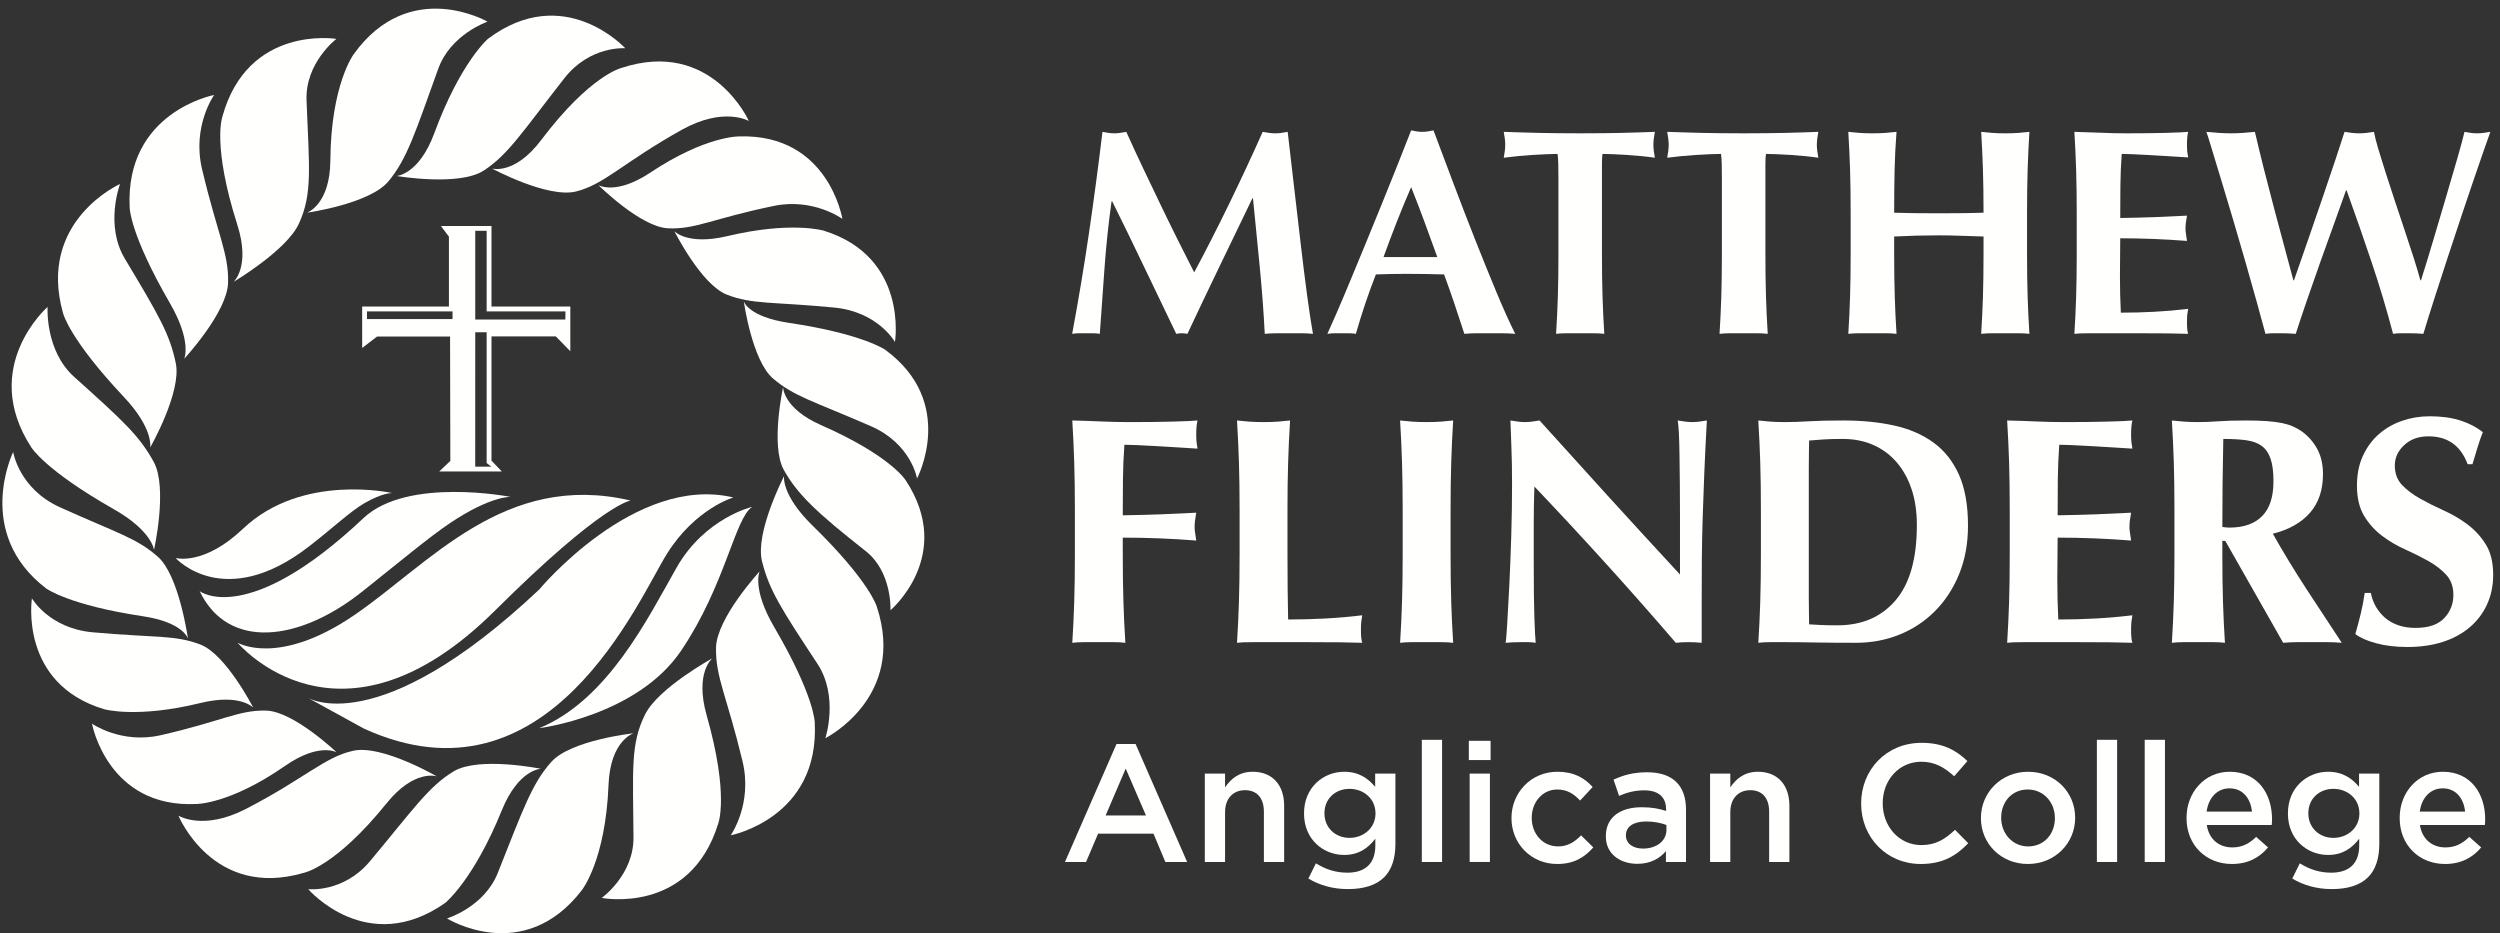 <?xml version="1.0" encoding="UTF-8"?>
<svg width="217px" height="81px" viewBox="0 0 217 81" version="1.1" xmlns="http://www.w3.org/2000/svg" xmlns:xlink="http://www.w3.org/1999/xlink">
    <rect x="0" y="0" width="217" height="81" fill="#333333" stroke="none"/>
    <!-- Generator: Sketch 64 (93537) - https://sketch.com/ -->
    <title>Group</title>
    <desc>Created with Sketch.</desc>
    <g id="Page-1" stroke="none" stroke-width="1" fill="none" fill-rule="evenodd">
        <g id="MFAC-Logo-RGB_LANDSCAPE_White" transform="translate(-12, -12)" fill="#FFFFFE">
            <g id="Group" transform="translate(12.207, 12.75)">
                <path d="M95.665,22.511 C95.529,24.416 95.393,26.321 95.257,28.227 C95.053,28.192 94.849,28.176 94.645,28.176 C94.44,28.176 94.245,28.176 94.058,28.176 C93.854,28.176 93.653,28.176 93.458,28.176 C93.263,28.176 93.063,28.192 92.858,28.227 C93.402,25.301 93.888,22.392 94.313,19.499 C94.737,16.607 95.13,13.673 95.487,10.695 C95.674,10.729 95.848,10.759 96.01,10.785 C96.172,10.811 96.346,10.823 96.533,10.823 C96.687,10.823 96.848,10.811 97.018,10.785 C97.188,10.759 97.366,10.729 97.554,10.695 C98.013,11.716 98.493,12.754 98.995,13.809 C99.497,14.863 99.999,15.914 100.501,16.96 C101.003,18.007 101.505,19.031 102.006,20.035 C102.508,21.039 102.988,21.991 103.448,22.894 C104.469,20.988 105.485,18.993 106.498,16.909 C107.51,14.825 108.476,12.754 109.395,10.695 C109.819,10.78 110.186,10.823 110.491,10.823 C110.78,10.823 111.138,10.78 111.564,10.695 C111.732,12.159 111.916,13.732 112.112,15.416 C112.307,17.101 112.499,18.746 112.687,20.355 C112.873,21.962 113.06,23.463 113.247,24.858 C113.435,26.253 113.605,27.376 113.758,28.227 C113.417,28.192 113.072,28.176 112.725,28.176 C112.375,28.176 112.031,28.176 111.69,28.176 C111.351,28.176 111.002,28.176 110.645,28.176 C110.287,28.176 109.93,28.192 109.573,28.227 C109.487,26.475 109.347,24.577 109.151,22.536 C108.956,20.494 108.756,18.47 108.552,16.463 L108.501,16.463 C107.531,18.47 106.578,20.443 105.644,22.383 C104.707,24.322 103.78,26.271 102.861,28.227 C102.776,28.209 102.695,28.196 102.619,28.189 C102.542,28.18 102.462,28.176 102.377,28.176 C102.291,28.176 102.211,28.18 102.134,28.189 C102.058,28.196 101.977,28.209 101.892,28.227 C100.973,26.321 100.059,24.416 99.148,22.511 C98.238,20.606 97.299,18.674 96.329,16.718 L96.278,16.718 C96.005,18.674 95.802,20.606 95.665,22.511" id="Fill-1"></path>
                <path d="M122.28,15.493 C121.838,16.514 121.421,17.521 121.03,18.517 C120.639,19.512 120.256,20.528 119.882,21.566 L124.552,21.566 C124.177,20.528 123.808,19.512 123.441,18.517 C123.076,17.521 122.689,16.514 122.28,15.493 Z M131.314,28.227 C130.905,28.192 130.519,28.176 130.152,28.176 C129.786,28.176 129.426,28.176 129.068,28.176 C128.711,28.176 128.35,28.176 127.984,28.176 C127.618,28.176 127.257,28.192 126.899,28.227 C126.627,27.394 126.347,26.542 126.057,25.675 C125.768,24.807 125.461,23.94 125.139,23.071 C124.594,23.055 124.05,23.042 123.505,23.033 C122.96,23.025 122.416,23.021 121.872,23.021 C121.43,23.021 120.987,23.025 120.545,23.033 C120.103,23.042 119.66,23.055 119.218,23.071 C118.878,23.94 118.564,24.807 118.274,25.675 C117.984,26.542 117.721,27.394 117.482,28.227 C117.279,28.192 117.078,28.176 116.884,28.176 C116.688,28.176 116.488,28.176 116.283,28.176 C116.08,28.176 115.875,28.176 115.671,28.176 C115.467,28.176 115.246,28.192 115.008,28.227 C115.212,27.784 115.483,27.172 115.824,26.39 C116.164,25.606 116.539,24.722 116.947,23.735 C117.356,22.749 117.793,21.689 118.262,20.558 C118.73,19.427 119.197,18.283 119.665,17.126 C120.132,15.969 120.592,14.829 121.043,13.707 C121.493,12.584 121.906,11.537 122.28,10.568 C122.45,10.602 122.612,10.632 122.766,10.657 C122.918,10.683 123.08,10.695 123.25,10.695 C123.42,10.695 123.582,10.683 123.734,10.657 C123.889,10.632 124.05,10.602 124.22,10.568 C124.764,12.014 125.347,13.562 125.968,15.212 C126.589,16.862 127.214,18.482 127.844,20.073 C128.473,21.664 129.085,23.174 129.681,24.603 C130.276,26.032 130.82,27.24 131.314,28.227 L131.314,28.227 Z" id="Fill-2"></path>
                <path d="M135.052,13.503 C135.043,13.094 135.022,12.797 134.988,12.609 C134.733,12.609 134.418,12.618 134.045,12.635 C133.67,12.652 133.27,12.673 132.845,12.698 C132.42,12.725 131.985,12.759 131.544,12.801 C131.102,12.844 130.693,12.89 130.318,12.941 C130.353,12.754 130.383,12.567 130.408,12.38 C130.434,12.192 130.446,12.006 130.446,11.818 C130.446,11.631 130.434,11.444 130.408,11.257 C130.383,11.069 130.353,10.883 130.318,10.695 C130.897,10.713 131.42,10.729 131.888,10.746 C132.356,10.764 132.832,10.776 133.317,10.785 C133.802,10.794 134.329,10.802 134.899,10.811 C135.469,10.819 136.153,10.823 136.953,10.823 C137.753,10.823 138.438,10.819 139.008,10.811 C139.577,10.802 140.101,10.794 140.577,10.785 C141.053,10.776 141.517,10.764 141.968,10.746 C142.419,10.729 142.907,10.713 143.435,10.695 C143.401,10.883 143.371,11.069 143.346,11.257 C143.32,11.444 143.308,11.631 143.308,11.818 C143.308,12.006 143.32,12.192 143.346,12.38 C143.371,12.567 143.401,12.754 143.435,12.941 C143.095,12.89 142.712,12.844 142.287,12.801 C141.861,12.759 141.439,12.725 141.023,12.698 C140.606,12.673 140.211,12.652 139.837,12.635 C139.463,12.618 139.147,12.609 138.893,12.609 C138.876,12.694 138.862,12.813 138.855,12.967 C138.846,13.12 138.842,13.298 138.842,13.503 L138.842,21.234 C138.842,22.646 138.858,23.901 138.893,24.998 C138.927,26.096 138.978,27.172 139.046,28.227 C138.757,28.192 138.441,28.176 138.102,28.176 C137.761,28.176 137.379,28.176 136.953,28.176 C136.528,28.176 136.146,28.176 135.805,28.176 C135.465,28.176 135.149,28.192 134.86,28.227 C134.929,27.172 134.98,26.096 135.014,24.998 C135.048,23.901 135.065,22.646 135.065,21.234 L135.065,14.854 C135.065,14.361 135.061,13.911 135.052,13.503" id="Fill-3"></path>
                <path d="M149.24,13.503 C149.231,13.094 149.211,12.797 149.177,12.609 C148.922,12.609 148.606,12.618 148.232,12.635 C147.857,12.652 147.458,12.673 147.033,12.698 C146.607,12.725 146.174,12.759 145.731,12.801 C145.289,12.844 144.881,12.89 144.507,12.941 C144.541,12.754 144.57,12.567 144.596,12.38 C144.621,12.192 144.635,12.006 144.635,11.818 C144.635,11.631 144.621,11.444 144.596,11.257 C144.57,11.069 144.541,10.883 144.507,10.695 C145.085,10.713 145.608,10.729 146.076,10.746 C146.544,10.764 147.021,10.776 147.505,10.785 C147.99,10.794 148.518,10.802 149.087,10.811 C149.657,10.819 150.342,10.823 151.142,10.823 C151.941,10.823 152.626,10.819 153.195,10.811 C153.766,10.802 154.289,10.794 154.766,10.785 C155.241,10.776 155.705,10.764 156.156,10.746 C156.606,10.729 157.096,10.713 157.623,10.695 C157.589,10.883 157.56,11.069 157.534,11.257 C157.508,11.444 157.495,11.631 157.495,11.818 C157.495,12.006 157.508,12.192 157.534,12.38 C157.56,12.567 157.589,12.754 157.623,12.941 C157.282,12.89 156.9,12.844 156.475,12.801 C156.049,12.759 155.628,12.725 155.212,12.698 C154.795,12.673 154.399,12.652 154.024,12.635 C153.65,12.618 153.336,12.609 153.081,12.609 C153.064,12.694 153.051,12.813 153.043,12.967 C153.034,13.12 153.03,13.298 153.03,13.503 L153.03,21.234 C153.03,22.646 153.046,23.901 153.081,24.998 C153.114,26.096 153.166,27.172 153.233,28.227 C152.944,28.192 152.63,28.176 152.29,28.176 C151.949,28.176 151.566,28.176 151.142,28.176 C150.716,28.176 150.333,28.176 149.993,28.176 C149.652,28.176 149.338,28.192 149.049,28.227 C149.116,27.172 149.168,26.096 149.202,24.998 C149.235,23.901 149.253,22.646 149.253,21.234 L149.253,14.854 C149.253,14.361 149.249,13.911 149.24,13.503" id="Fill-4"></path>
                <path d="M170.024,19.716 C169.378,19.69 168.731,19.678 168.085,19.678 C167.439,19.678 166.792,19.687 166.147,19.703 C165.499,19.721 164.853,19.746 164.206,19.779 L164.206,21.234 C164.206,22.646 164.224,23.901 164.258,24.998 C164.292,26.096 164.343,27.172 164.411,28.227 C164.121,28.192 163.807,28.176 163.467,28.176 C163.126,28.176 162.743,28.176 162.318,28.176 C161.893,28.176 161.51,28.176 161.17,28.176 C160.83,28.176 160.515,28.192 160.226,28.227 C160.294,27.172 160.345,26.096 160.379,24.998 C160.413,23.901 160.43,22.646 160.43,21.234 L160.43,17.764 C160.43,16.352 160.413,15.098 160.379,14 C160.345,12.903 160.294,11.802 160.226,10.695 C160.515,10.729 160.83,10.759 161.17,10.785 C161.51,10.811 161.893,10.823 162.318,10.823 C162.743,10.823 163.126,10.811 163.467,10.785 C163.807,10.759 164.121,10.729 164.411,10.695 C164.325,11.802 164.271,12.895 164.244,13.975 C164.22,15.055 164.206,16.301 164.206,17.713 C164.648,17.73 165.18,17.743 165.801,17.751 C166.422,17.76 167.192,17.764 168.111,17.764 C169.029,17.764 169.778,17.76 170.356,17.751 C170.935,17.743 171.471,17.73 171.964,17.713 C171.964,16.301 171.947,15.055 171.913,13.975 C171.879,12.895 171.827,11.802 171.76,10.695 C172.049,10.729 172.363,10.759 172.704,10.785 C173.044,10.811 173.427,10.823 173.853,10.823 C174.277,10.823 174.66,10.811 175.001,10.785 C175.341,10.759 175.655,10.729 175.945,10.695 C175.877,11.802 175.826,12.903 175.791,14 C175.758,15.098 175.74,16.352 175.74,17.764 L175.74,21.234 C175.74,22.646 175.758,23.901 175.791,24.998 C175.826,26.096 175.877,27.172 175.945,28.227 C175.655,28.192 175.341,28.176 175.001,28.176 C174.66,28.176 174.277,28.176 173.853,28.176 C173.427,28.176 173.044,28.176 172.704,28.176 C172.363,28.176 172.049,28.192 171.76,28.227 C171.827,27.172 171.879,26.096 171.913,24.998 C171.947,23.901 171.964,22.646 171.964,21.234 L171.964,19.779 C171.317,19.763 170.671,19.741 170.024,19.716" id="Fill-5"></path>
                <path d="M180.003,14 C179.968,12.903 179.917,11.802 179.849,10.695 C180.614,10.713 181.371,10.738 182.12,10.771 C182.869,10.807 183.626,10.823 184.391,10.823 C185.65,10.823 186.769,10.811 187.747,10.785 C188.725,10.759 189.384,10.729 189.725,10.695 C189.656,10.968 189.623,11.325 189.623,11.768 C189.623,12.04 189.631,12.252 189.647,12.405 C189.665,12.559 189.69,12.729 189.725,12.915 C189.231,12.882 188.691,12.848 188.105,12.813 C187.518,12.779 186.947,12.746 186.395,12.711 C185.842,12.678 185.344,12.652 184.902,12.635 C184.459,12.618 184.145,12.609 183.958,12.609 C183.89,13.545 183.852,14.472 183.843,15.391 C183.834,16.31 183.83,17.237 183.83,18.172 C184.936,18.155 185.936,18.13 186.828,18.096 C187.722,18.062 188.653,18.019 189.623,17.968 C189.571,18.258 189.537,18.479 189.521,18.632 C189.503,18.785 189.495,18.946 189.495,19.116 C189.495,19.253 189.508,19.394 189.533,19.537 C189.559,19.683 189.588,19.891 189.623,20.163 C187.683,20.01 185.752,19.933 183.83,19.933 C183.83,20.478 183.825,21.022 183.817,21.566 C183.809,22.111 183.805,22.655 183.805,23.199 C183.805,24.306 183.83,25.368 183.881,26.39 C184.851,26.39 185.82,26.363 186.79,26.313 C187.76,26.262 188.737,26.177 189.725,26.058 C189.69,26.245 189.665,26.415 189.647,26.567 C189.631,26.721 189.623,26.934 189.623,27.206 C189.623,27.478 189.631,27.69 189.647,27.844 C189.665,27.997 189.69,28.124 189.725,28.227 C189.266,28.209 188.699,28.196 188.028,28.189 C187.356,28.18 186.433,28.176 185.259,28.176 C184.221,28.176 183.379,28.176 182.732,28.176 C182.104,28.176 181.598,28.176 181.215,28.176 C180.831,28.176 180.542,28.18 180.347,28.189 C180.151,28.196 179.985,28.209 179.849,28.227 C179.917,27.172 179.968,26.096 180.003,24.998 C180.036,23.901 180.054,22.646 180.054,21.234 L180.054,17.764 C180.054,16.352 180.036,15.098 180.003,14" id="Fill-6"></path>
                <path d="M202.382,18.695 C201.99,19.776 201.595,20.877 201.194,22 C200.795,23.123 200.408,24.229 200.034,25.317 C199.659,26.406 199.336,27.376 199.064,28.227 C198.673,28.192 198.239,28.176 197.763,28.176 C197.542,28.176 197.32,28.176 197.1,28.176 C196.878,28.176 196.657,28.192 196.436,28.227 C196.248,27.529 196.002,26.627 195.696,25.521 C195.39,24.416 195.058,23.242 194.701,22 C194.344,20.759 193.978,19.504 193.604,18.236 C193.229,16.969 192.88,15.808 192.557,14.753 C192.234,13.698 191.961,12.801 191.74,12.061 C191.52,11.32 191.374,10.865 191.307,10.695 C191.681,10.729 192.047,10.759 192.404,10.785 C192.762,10.811 193.109,10.823 193.45,10.823 C193.791,10.823 194.135,10.811 194.484,10.785 C194.832,10.759 195.177,10.729 195.518,10.695 C195.772,11.784 196.045,12.903 196.334,14.051 C196.623,15.199 196.917,16.331 197.214,17.445 C197.512,18.56 197.801,19.64 198.082,20.686 C198.362,21.732 198.622,22.698 198.86,23.582 L198.911,23.582 C199.285,22.511 199.689,21.35 200.123,20.099 C200.558,18.849 200.978,17.624 201.387,16.425 C201.795,15.225 202.168,14.119 202.51,13.107 C202.85,12.095 203.112,11.291 203.3,10.695 C203.522,10.729 203.733,10.759 203.939,10.785 C204.143,10.811 204.356,10.823 204.576,10.823 C204.797,10.823 205.01,10.811 205.214,10.785 C205.418,10.759 205.631,10.729 205.853,10.695 C205.92,11.069 206.047,11.572 206.234,12.201 C206.422,12.83 206.639,13.528 206.886,14.293 C207.132,15.059 207.396,15.867 207.677,16.718 C207.957,17.568 208.237,18.411 208.519,19.244 C208.8,20.078 209.059,20.869 209.297,21.617 C209.535,22.366 209.731,23.021 209.884,23.582 L209.935,23.582 C210.275,22.511 210.637,21.328 211.02,20.035 C211.402,18.742 211.772,17.492 212.13,16.284 C212.486,15.076 212.81,13.971 213.099,12.967 C213.388,11.963 213.593,11.206 213.712,10.695 C214.137,10.78 214.494,10.823 214.783,10.823 C214.971,10.823 215.161,10.811 215.357,10.785 C215.553,10.759 215.753,10.729 215.957,10.695 C215.838,11.019 215.651,11.546 215.397,12.277 C215.141,13.009 214.843,13.872 214.503,14.868 C214.162,15.863 213.797,16.947 213.405,18.121 C213.014,19.295 212.622,20.478 212.231,21.668 C211.84,22.859 211.462,24.024 211.096,25.164 C210.73,26.305 210.411,27.325 210.14,28.227 C209.747,28.192 209.314,28.176 208.838,28.176 C208.616,28.176 208.396,28.176 208.175,28.176 C207.953,28.176 207.731,28.192 207.511,28.227 C206.966,26.151 206.35,24.088 205.66,22.038 C204.972,19.988 204.244,17.9 203.479,15.773 L203.428,15.773 C203.121,16.642 202.772,17.615 202.382,18.695" id="Fill-7"></path>
                <path d="M93.036,39.386 C92.999,38.178 92.942,36.966 92.868,35.748 C93.711,35.767 94.544,35.795 95.368,35.832 C96.191,35.87 97.025,35.888 97.867,35.888 C99.253,35.888 100.484,35.874 101.562,35.846 C102.638,35.818 103.363,35.786 103.738,35.748 C103.663,36.048 103.626,36.44 103.626,36.928 C103.626,37.228 103.635,37.461 103.653,37.63 C103.672,37.799 103.7,37.985 103.738,38.191 C103.194,38.154 102.601,38.117 101.954,38.079 C101.309,38.042 100.681,38.005 100.072,37.967 C99.464,37.93 98.916,37.901 98.429,37.883 C97.942,37.864 97.596,37.855 97.39,37.855 C97.315,38.885 97.273,39.905 97.264,40.916 C97.254,41.927 97.249,42.948 97.249,43.978 C98.467,43.959 99.566,43.931 100.55,43.894 C101.533,43.856 102.559,43.81 103.626,43.753 C103.569,44.071 103.532,44.315 103.514,44.483 C103.494,44.651 103.485,44.83 103.485,45.017 C103.485,45.167 103.499,45.321 103.527,45.481 C103.556,45.64 103.588,45.869 103.626,46.169 C101.491,46 99.365,45.916 97.249,45.916 L97.249,47.349 C97.249,48.902 97.268,50.283 97.306,51.491 C97.343,52.699 97.399,53.884 97.475,55.044 C97.155,55.007 96.81,54.988 96.436,54.988 C96.061,54.988 95.64,54.988 95.171,54.988 C94.703,54.988 94.281,54.988 93.907,54.988 C93.532,54.988 93.186,55.007 92.868,55.044 C92.942,53.884 92.999,52.699 93.036,51.491 C93.074,50.283 93.093,48.902 93.093,47.349 L93.093,43.528 C93.093,41.975 93.074,40.593 93.036,39.386" id="Fill-8"></path>
                <path d="M107.333,39.386 C107.295,38.178 107.239,36.966 107.165,35.748 C107.482,35.786 107.829,35.818 108.204,35.846 C108.578,35.874 109,35.888 109.468,35.888 C109.936,35.888 110.356,35.874 110.731,35.846 C111.106,35.818 111.452,35.786 111.771,35.748 C111.696,36.966 111.64,38.178 111.603,39.386 C111.564,40.593 111.546,41.975 111.546,43.528 L111.546,47.349 C111.546,48.416 111.551,49.445 111.561,50.438 C111.569,51.431 111.583,52.292 111.603,53.022 C112.67,53.022 113.737,52.994 114.805,52.938 C115.872,52.882 116.948,52.788 118.035,52.657 C117.997,52.863 117.969,53.05 117.95,53.219 C117.932,53.387 117.922,53.621 117.922,53.921 C117.922,54.221 117.932,54.454 117.95,54.623 C117.969,54.791 117.997,54.932 118.035,55.044 C117.529,55.025 116.906,55.012 116.167,55.002 C115.427,54.992 114.411,54.988 113.119,54.988 C111.977,54.988 111.05,54.988 110.339,54.988 C109.646,54.988 109.089,54.988 108.667,54.988 C108.246,54.988 107.928,54.992 107.712,55.002 C107.497,55.012 107.314,55.025 107.165,55.044 C107.239,53.884 107.295,52.699 107.333,51.491 C107.37,50.283 107.39,48.902 107.39,47.349 L107.39,43.528 C107.39,41.975 107.37,40.593 107.333,39.386" id="Fill-9"></path>
                <path d="M121.489,39.386 C121.452,38.178 121.396,36.966 121.321,35.748 C121.64,35.786 121.985,35.818 122.36,35.846 C122.734,35.874 123.156,35.888 123.624,35.888 C124.092,35.888 124.514,35.874 124.888,35.846 C125.263,35.818 125.608,35.786 125.928,35.748 C125.853,36.966 125.796,38.178 125.759,39.386 C125.722,40.593 125.703,41.975 125.703,43.528 L125.703,47.349 C125.703,48.902 125.722,50.283 125.759,51.491 C125.796,52.699 125.853,53.884 125.928,55.044 C125.608,55.007 125.263,54.988 124.888,54.988 C124.514,54.988 124.092,54.988 123.624,54.988 C123.156,54.988 122.734,54.988 122.36,54.988 C121.985,54.988 121.64,55.007 121.321,55.044 C121.396,53.884 121.452,52.699 121.489,51.491 C121.526,50.283 121.546,48.902 121.546,47.349 L121.546,43.528 C121.546,41.975 121.526,40.593 121.489,39.386" id="Fill-10"></path>
                <path d="M131.039,41.337 C131.039,40.045 131.021,38.959 130.983,38.079 C130.945,37.199 130.917,36.422 130.899,35.748 C131.423,35.842 131.844,35.888 132.163,35.888 C132.481,35.888 132.902,35.842 133.427,35.748 C135.468,38.014 137.485,40.242 139.48,42.433 C141.474,44.624 143.52,46.853 145.616,49.117 L145.616,43.949 C145.616,43.032 145.612,42.129 145.603,41.239 C145.593,40.35 145.584,39.53 145.574,38.781 C145.565,38.033 145.547,37.387 145.519,36.843 C145.49,36.301 145.457,35.936 145.42,35.748 C145.944,35.842 146.365,35.888 146.685,35.888 C147.002,35.888 147.424,35.842 147.948,35.748 C147.854,37.452 147.779,38.992 147.724,40.368 C147.667,41.745 147.62,43.042 147.583,44.259 C147.545,45.476 147.522,46.679 147.513,47.868 C147.503,49.057 147.499,50.325 147.499,51.674 L147.499,55.044 C147.124,55.007 146.74,54.988 146.347,54.988 C145.935,54.988 145.569,55.007 145.252,55.044 C141.394,50.55 137.303,46.028 132.978,41.478 C132.958,42.022 132.944,42.565 132.935,43.106 C132.926,43.65 132.921,44.202 132.921,44.764 L132.921,48.023 C132.921,49.146 132.926,50.101 132.935,50.887 C132.944,51.674 132.958,52.339 132.978,52.882 C132.995,53.425 133.015,53.869 133.033,54.216 C133.052,54.563 133.071,54.838 133.09,55.044 C132.865,55.007 132.641,54.988 132.415,54.988 C132.19,54.988 131.976,54.988 131.77,54.988 C131.338,54.988 130.907,55.007 130.478,55.044 C130.515,54.895 130.562,54.36 130.617,53.443 C130.674,52.526 130.734,51.407 130.801,50.087 C130.865,48.767 130.922,47.334 130.969,45.789 C131.016,44.244 131.039,42.761 131.039,41.337" id="Fill-11"></path>
                <path d="M156.796,49.398 L156.796,51.084 C156.796,51.627 156.801,52.123 156.81,52.572 C156.819,53.022 156.824,53.313 156.824,53.443 C157.105,53.462 157.442,53.48 157.835,53.499 C158.229,53.519 158.715,53.527 159.296,53.527 C161.411,53.527 163.088,52.807 164.323,51.364 C165.56,49.923 166.177,47.741 166.177,44.82 C166.177,43.659 166.023,42.62 165.714,41.702 C165.405,40.785 164.97,40.003 164.408,39.357 C163.847,38.711 163.172,38.215 162.385,37.868 C161.599,37.523 160.719,37.349 159.745,37.349 C159.071,37.349 158.523,37.363 158.103,37.391 C157.681,37.419 157.255,37.452 156.824,37.489 C156.824,37.62 156.819,37.91 156.81,38.36 C156.801,38.81 156.796,39.315 156.796,39.877 L156.796,49.398 Z M152.639,43.528 C152.639,41.975 152.62,40.593 152.583,39.386 C152.545,38.178 152.489,36.966 152.414,35.748 C152.732,35.786 153.078,35.818 153.453,35.846 C153.828,35.874 154.249,35.888 154.717,35.888 C155.335,35.888 156.028,35.865 156.796,35.818 C157.564,35.772 158.565,35.748 159.802,35.748 C161.411,35.748 162.877,35.894 164.197,36.184 C165.518,36.474 166.654,36.966 167.609,37.658 C168.564,38.351 169.304,39.282 169.829,40.452 C170.353,41.623 170.615,43.098 170.615,44.876 C170.615,46.431 170.357,47.835 169.843,49.09 C169.328,50.345 168.626,51.417 167.736,52.306 C166.847,53.195 165.816,53.874 164.647,54.342 C163.476,54.811 162.227,55.044 160.897,55.044 C159.492,55.044 158.294,55.034 157.302,55.017 C156.309,54.997 155.447,54.988 154.717,54.988 C154.249,54.988 153.828,54.988 153.453,54.988 C153.078,54.988 152.732,55.007 152.414,55.044 C152.489,53.884 152.545,52.699 152.583,51.491 C152.62,50.283 152.639,48.902 152.639,47.349 L152.639,43.528 L152.639,43.528 Z" id="Fill-12"></path>
                <path d="M174.183,39.386 C174.145,38.178 174.088,36.966 174.014,35.748 C174.856,35.767 175.689,35.795 176.514,35.832 C177.337,35.87 178.171,35.888 179.014,35.888 C180.399,35.888 181.63,35.874 182.707,35.846 C183.783,35.818 184.509,35.786 184.884,35.748 C184.809,36.048 184.772,36.44 184.772,36.928 C184.772,37.228 184.78,37.461 184.8,37.63 C184.817,37.799 184.847,37.985 184.884,38.191 C184.34,38.154 183.746,38.117 183.1,38.079 C182.454,38.042 181.826,38.005 181.218,37.967 C180.609,37.93 180.063,37.901 179.575,37.883 C179.088,37.864 178.742,37.855 178.536,37.855 C178.461,38.885 178.419,39.905 178.41,40.916 C178.4,41.927 178.396,42.948 178.396,43.978 C179.612,43.959 180.713,43.931 181.695,43.894 C182.679,43.856 183.704,43.81 184.772,43.753 C184.715,44.071 184.678,44.315 184.659,44.483 C184.641,44.651 184.631,44.83 184.631,45.017 C184.631,45.167 184.646,45.321 184.673,45.481 C184.701,45.64 184.733,45.869 184.772,46.169 C182.637,46 180.511,45.916 178.396,45.916 C178.396,46.516 178.391,47.114 178.381,47.714 C178.372,48.313 178.367,48.912 178.367,49.511 C178.367,50.729 178.396,51.898 178.452,53.022 C179.519,53.022 180.587,52.994 181.653,52.938 C182.721,52.882 183.798,52.788 184.884,52.657 C184.847,52.863 184.817,53.05 184.8,53.219 C184.78,53.387 184.772,53.621 184.772,53.921 C184.772,54.221 184.78,54.454 184.8,54.623 C184.817,54.791 184.847,54.932 184.884,55.044 C184.378,55.025 183.756,55.012 183.016,55.002 C182.276,54.992 181.261,54.988 179.969,54.988 C178.826,54.988 177.898,54.988 177.188,54.988 C176.495,54.988 175.938,54.988 175.517,54.988 C175.096,54.988 174.776,54.992 174.562,55.002 C174.347,55.012 174.163,55.025 174.014,55.044 C174.088,53.884 174.145,52.699 174.183,51.491 C174.22,50.283 174.238,48.902 174.238,47.349 L174.238,43.528 C174.238,41.975 174.22,40.593 174.183,39.386" id="Fill-13"></path>
                <path d="M197.13,41.028 C197.13,40.205 197.046,39.549 196.877,39.063 C196.709,38.575 196.451,38.205 196.105,37.953 C195.758,37.7 195.309,37.536 194.757,37.461 C194.204,37.387 193.544,37.349 192.776,37.349 C192.721,39.896 192.692,42.442 192.692,44.989 C192.805,45.008 192.912,45.022 193.016,45.031 C193.118,45.04 193.217,45.045 193.31,45.045 C194.546,45.045 195.491,44.713 196.147,44.048 C196.803,43.383 197.13,42.377 197.13,41.028 Z M192.692,46.196 L192.692,47.349 C192.692,48.902 192.71,50.283 192.748,51.491 C192.786,52.699 192.842,53.884 192.917,55.044 C192.599,55.007 192.252,54.988 191.878,54.988 C191.503,54.988 191.082,54.988 190.613,54.988 C190.146,54.988 189.724,54.988 189.35,54.988 C188.975,54.988 188.628,55.007 188.311,55.044 C188.385,53.884 188.441,52.699 188.48,51.491 C188.517,50.283 188.535,48.902 188.535,47.349 L188.535,43.528 C188.535,41.975 188.517,40.593 188.48,39.386 C188.441,38.178 188.385,36.966 188.311,35.748 C188.628,35.786 188.975,35.818 189.35,35.846 C189.724,35.874 190.146,35.888 190.613,35.888 C191.119,35.888 191.695,35.865 192.341,35.818 C192.987,35.772 193.787,35.748 194.742,35.748 C195.454,35.748 196.063,35.767 196.568,35.804 C197.074,35.842 197.51,35.898 197.874,35.973 C198.239,36.048 198.558,36.146 198.829,36.268 C199.101,36.39 199.358,36.534 199.602,36.703 C200.164,37.115 200.608,37.625 200.936,38.233 C201.263,38.842 201.428,39.567 201.428,40.41 C201.428,41.777 201.053,42.892 200.304,43.753 C199.555,44.614 198.479,45.224 197.074,45.579 C197.973,47.17 198.938,48.757 199.967,50.34 C200.996,51.922 202.026,53.49 203.057,55.044 C202.626,55.007 202.204,54.988 201.793,54.988 C201.381,54.988 200.959,54.988 200.528,54.988 C200.098,54.988 199.672,54.988 199.251,54.988 C198.829,54.988 198.403,55.007 197.973,55.044 L192.945,46.196 L192.692,46.196 L192.692,46.196 Z" id="Fill-14"></path>
                <path d="M210.584,37.124 C209.723,37.124 209.021,37.377 208.478,37.883 C207.934,38.388 207.663,38.978 207.663,39.652 C207.663,40.345 207.873,40.912 208.295,41.352 C208.717,41.792 209.245,42.19 209.882,42.545 C210.519,42.901 211.202,43.243 211.933,43.57 C212.662,43.898 213.346,44.301 213.982,44.778 C214.619,45.256 215.148,45.836 215.569,46.52 C215.991,47.203 216.201,48.078 216.201,49.146 C216.201,50.082 216.023,50.939 215.668,51.716 C215.312,52.493 214.807,53.158 214.151,53.71 C213.496,54.263 212.714,54.684 211.806,54.975 C210.897,55.264 209.882,55.409 208.759,55.409 C207.747,55.409 206.844,55.302 206.048,55.086 C205.252,54.871 204.648,54.605 204.236,54.286 C204.423,53.631 204.582,53.031 204.714,52.488 C204.845,51.945 204.957,51.356 205.051,50.719 L205.585,50.719 C205.659,51.131 205.799,51.52 206.006,51.885 C206.212,52.25 206.474,52.572 206.792,52.854 C207.11,53.134 207.494,53.354 207.943,53.514 C208.393,53.673 208.898,53.752 209.461,53.752 C210.584,53.752 211.413,53.472 211.946,52.909 C212.48,52.348 212.746,51.674 212.746,50.887 C212.746,50.176 212.541,49.595 212.129,49.146 C211.717,48.696 211.202,48.299 210.584,47.952 C209.966,47.606 209.292,47.269 208.562,46.94 C207.831,46.613 207.157,46.216 206.54,45.747 C205.922,45.279 205.406,44.704 204.994,44.02 C204.582,43.336 204.376,42.461 204.376,41.394 C204.376,40.42 204.55,39.559 204.897,38.81 C205.242,38.061 205.706,37.433 206.286,36.928 C206.867,36.422 207.537,36.038 208.295,35.776 C209.053,35.514 209.854,35.383 210.696,35.383 C211.707,35.383 212.593,35.505 213.351,35.748 C214.109,35.991 214.76,36.328 215.303,36.759 C215.135,37.19 214.989,37.606 214.867,38.009 C214.745,38.412 214.591,38.922 214.403,39.54 L213.982,39.54 C213.383,37.93 212.25,37.124 210.584,37.124" id="Fill-15"></path>
                <path d="M99.263,70.031 L97.505,65.964 L95.762,70.031 L99.263,70.031 Z M96.706,63.828 L98.361,63.828 L102.836,74.069 L100.947,74.069 L99.916,71.614 L95.107,71.614 L94.063,74.069 L92.231,74.069 L96.706,63.828 L96.706,63.828 Z" id="Fill-16"></path>
                <path d="M104.371,66.399 L106.129,66.399 L106.129,67.591 C106.623,66.864 107.335,66.239 108.526,66.239 C110.255,66.239 111.257,67.401 111.257,69.189 L111.257,74.069 L109.499,74.069 L109.499,69.711 C109.499,68.521 108.904,67.838 107.857,67.838 C106.841,67.838 106.129,68.549 106.129,69.74 L106.129,74.069 L104.371,74.069 L104.371,66.399" id="Fill-17"></path>
                <path d="M119.186,69.871 L119.186,69.842 C119.186,68.578 118.154,67.722 116.935,67.722 C115.714,67.722 114.756,68.564 114.756,69.828 L114.756,69.856 C114.756,71.12 115.729,71.978 116.935,71.978 C118.154,71.978 119.186,71.106 119.186,69.871 Z M113.361,75.508 L114.015,74.186 C114.828,74.694 115.699,74.999 116.746,74.999 C118.314,74.999 119.172,74.186 119.172,72.646 L119.172,72.05 C118.532,72.878 117.733,73.459 116.47,73.459 C114.668,73.459 112.983,72.123 112.983,69.871 L112.983,69.842 C112.983,67.576 114.683,66.239 116.47,66.239 C117.763,66.239 118.562,66.835 119.157,67.547 L119.157,66.399 L120.915,66.399 L120.915,72.5 C120.915,73.793 120.58,74.752 119.941,75.392 C119.244,76.089 118.169,76.423 116.789,76.423 C115.525,76.423 114.349,76.104 113.361,75.508 L113.361,75.508 Z" id="Fill-18"></path>
                <polygon id="Fill-19" points="123.207 74.07 124.965 74.07 124.965 63.465 123.207 63.465"></polygon>
                <path d="M127.36,74.069 L129.117,74.069 L129.117,66.399 L127.36,66.399 L127.36,74.069 Z M127.287,65.223 L129.176,65.223 L129.176,63.553 L127.287,63.553 L127.287,65.223 Z" id="Fill-20"></path>
                <path d="M130.989,70.278 L130.989,70.249 C130.989,68.07 132.675,66.239 134.97,66.239 C136.422,66.239 137.323,66.777 138.035,67.562 L136.945,68.738 C136.408,68.172 135.841,67.779 134.955,67.779 C133.677,67.779 132.747,68.884 132.747,70.22 L132.747,70.249 C132.747,71.614 133.691,72.719 135.042,72.719 C135.87,72.719 136.481,72.326 137.032,71.76 L138.093,72.806 C137.338,73.648 136.451,74.244 134.955,74.244 C132.675,74.244 130.989,72.457 130.989,70.278" id="Fill-21"></path>
                <path d="M144.439,70.859 C143.988,70.685 143.363,70.554 142.681,70.554 C141.576,70.554 140.923,71.004 140.923,71.745 L140.923,71.774 C140.923,72.5 141.576,72.907 142.404,72.907 C143.566,72.907 144.439,72.254 144.439,71.295 L144.439,70.859 Z M144.395,74.069 L144.395,73.125 C143.872,73.75 143.072,74.23 141.91,74.23 C140.458,74.23 139.18,73.401 139.18,71.861 L139.18,71.832 C139.18,70.133 140.502,69.319 142.288,69.319 C143.218,69.319 143.814,69.45 144.409,69.639 L144.409,69.493 C144.409,68.434 143.741,67.852 142.521,67.852 C141.664,67.852 141.024,68.041 140.327,68.331 L139.848,66.922 C140.69,66.545 141.519,66.283 142.768,66.283 C145.034,66.283 146.138,67.475 146.138,69.523 L146.138,74.069 L144.395,74.069 L144.395,74.069 Z" id="Fill-22"></path>
                <path d="M148.227,66.399 L149.984,66.399 L149.984,67.591 C150.479,66.864 151.19,66.239 152.382,66.239 C154.11,66.239 155.112,67.401 155.112,69.189 L155.112,74.069 L153.355,74.069 L153.355,69.711 C153.355,68.521 152.76,67.838 151.713,67.838 C150.696,67.838 149.984,68.549 149.984,69.74 L149.984,74.069 L148.227,74.069 L148.227,66.399" id="Fill-23"></path>
                <path d="M161.34,69.014 L161.34,68.985 C161.34,66.095 163.504,63.727 166.584,63.727 C168.457,63.727 169.591,64.38 170.564,65.31 L169.416,66.632 C168.603,65.877 167.731,65.368 166.569,65.368 C164.622,65.368 163.213,66.966 163.213,68.956 L163.213,68.985 C163.213,70.976 164.622,72.603 166.569,72.603 C167.818,72.603 168.617,72.094 169.488,71.28 L170.637,72.442 C169.576,73.547 168.414,74.244 166.511,74.244 C163.548,74.244 161.34,71.934 161.34,69.014" id="Fill-24"></path>
                <path d="M178.158,70.278 L178.158,70.249 C178.158,68.898 177.185,67.779 175.805,67.779 C174.396,67.779 173.495,68.884 173.495,70.22 L173.495,70.249 C173.495,71.585 174.469,72.719 175.834,72.719 C177.258,72.719 178.158,71.6 178.158,70.278 Z M171.737,70.278 L171.737,70.249 C171.737,68.056 173.481,66.239 175.834,66.239 C178.188,66.239 179.916,68.026 179.916,70.22 L179.916,70.249 C179.916,72.428 178.173,74.244 175.805,74.244 C173.466,74.244 171.737,72.457 171.737,70.278 L171.737,70.278 Z" id="Fill-25"></path>
                <polygon id="Fill-26" points="181.802 74.07 183.559 74.07 183.559 63.465 181.802 63.465"></polygon>
                <polygon id="Fill-27" points="185.954 74.07 187.711 74.07 187.711 63.465 185.954 63.465"></polygon>
                <path d="M195.264,69.697 C195.147,68.564 194.48,67.678 193.317,67.678 C192.242,67.678 191.487,68.506 191.327,69.697 L195.264,69.697 Z M189.584,70.264 L189.584,70.234 C189.584,68.041 191.139,66.239 193.332,66.239 C195.772,66.239 197.007,68.157 197.007,70.365 C197.007,70.525 196.992,70.685 196.979,70.859 L191.342,70.859 C191.53,72.108 192.417,72.806 193.55,72.806 C194.407,72.806 195.017,72.486 195.627,71.891 L196.658,72.806 C195.932,73.677 194.93,74.244 193.521,74.244 C191.298,74.244 189.584,72.631 189.584,70.264 L189.584,70.264 Z" id="Fill-28"></path>
                <path d="M204.588,69.871 L204.588,69.842 C204.588,68.578 203.556,67.722 202.336,67.722 C201.115,67.722 200.157,68.564 200.157,69.828 L200.157,69.856 C200.157,71.12 201.13,71.978 202.336,71.978 C203.556,71.978 204.588,71.106 204.588,69.871 Z M198.763,75.508 L199.416,74.186 C200.23,74.694 201.102,74.999 202.147,74.999 C203.716,74.999 204.573,74.186 204.573,72.646 L204.573,72.05 C203.934,72.878 203.135,73.459 201.871,73.459 C200.069,73.459 198.385,72.123 198.385,69.871 L198.385,69.842 C198.385,67.576 200.084,66.239 201.871,66.239 C203.164,66.239 203.963,66.835 204.559,67.547 L204.559,66.399 L206.316,66.399 L206.316,72.5 C206.316,73.793 205.982,74.752 205.343,75.392 C204.646,76.089 203.57,76.423 202.19,76.423 C200.927,76.423 199.75,76.104 198.763,75.508 L198.763,75.508 Z" id="Fill-29"></path>
                <path d="M213.765,69.697 C213.648,68.564 212.981,67.678 211.818,67.678 C210.743,67.678 209.988,68.506 209.828,69.697 L213.765,69.697 Z M208.085,70.264 L208.085,70.234 C208.085,68.041 209.64,66.239 211.833,66.239 C214.273,66.239 215.508,68.157 215.508,70.365 C215.508,70.525 215.493,70.685 215.479,70.859 L209.843,70.859 C210.031,72.108 210.918,72.806 212.051,72.806 C212.908,72.806 213.518,72.486 214.128,71.891 L215.159,72.806 C214.434,73.677 213.431,74.244 212.022,74.244 C209.799,74.244 208.085,72.631 208.085,70.264 L208.085,70.264 Z" id="Fill-30"></path>
                <path d="M12.828,38.095 C12.828,38.095 15.571,33.301 15.053,30.787 C14.536,28.273 13.618,26.687 10.629,21.704 C8.868,18.768 10.214,15.218 10.214,15.218 C10.214,15.218 2.999,18.438 5.268,26.439 C5.268,26.439 5.787,28.651 10.54,33.7 C13.161,36.483 12.828,38.095 12.828,38.095" id="Fill-31"></path>
                <path d="M15.785,30.387 C15.785,30.387 19.53,26.352 19.591,23.782 C19.652,21.212 18.666,19.582 17.327,13.908 C16.452,10.198 18.38,7.493 18.38,7.493 C18.38,7.493 10.639,8.953 11.049,17.275 C11.049,17.275 11.055,19.553 14.546,25.572 C16.47,28.894 15.785,30.387 15.785,30.387" id="Fill-32"></path>
                <path d="M20.065,23.715 C20.065,23.715 24.663,20.999 25.736,18.666 C26.939,16.052 26.625,13.795 26.4,7.962 C26.273,4.697 28.99,2.627 28.99,2.627 C28.99,2.627 21.295,1.364 19.09,9.393 C19.09,9.393 18.198,11.871 20.39,18.751 C21.559,22.418 20.065,23.715 20.065,23.715" id="Fill-33"></path>
                <path d="M26.443,17.711 C26.443,17.711 31.859,16.955 33.503,14.995 C35.147,13.035 35.852,10.688 37.838,5.206 C38.921,2.215 42.111,1.131 42.111,1.131 C42.111,1.131 35.344,-2.783 30.496,3.951 C30.496,3.951 28.517,6.585 28.468,13.178 C28.44,17.027 26.443,17.711 26.443,17.711" id="Fill-34"></path>
                <path d="M34.219,14.525 C34.219,14.525 39.611,15.442 41.759,14.068 C43.905,12.693 45.198,10.61 48.783,6.036 C51.015,3.189 54.065,3.438 54.065,3.438 C54.065,3.438 48.762,-2.344 42.147,2.62 C42.147,2.62 39.757,4.662 37.49,10.812 C36.16,14.417 34.219,14.525 34.219,14.525" id="Fill-35"></path>
                <path d="M42.499,13.878 C42.499,13.878 47.325,16.482 49.793,15.87 C52.259,15.259 53.917,13.334 58.972,10.517 C62.629,8.479 64.796,9.754 64.796,9.754 C64.796,9.754 61.576,2.566 53.748,5.143 C53.748,5.143 51.032,5.758 46.765,11.409 C44.458,14.464 42.499,13.878 42.499,13.878" id="Fill-36"></path>
                <path d="M51.734,15.318 C51.734,15.318 55.395,18.957 57.777,19.067 C60.159,19.179 61.674,18.21 66.983,17.12 C70.411,16.416 72.911,18.251 72.911,18.251 C72.911,18.251 71.72,10.872 63.993,11.09 C63.993,11.09 61.1,11.001 56.225,14.241 C53.24,16.223 51.734,15.318 51.734,15.318" id="Fill-37"></path>
                <path d="M58.329,19.316 C58.329,19.316 60.652,23.947 62.874,24.821 C65.097,25.695 66.823,25.425 72.213,25.947 C76.01,26.316 77.475,28.933 77.475,28.933 C77.475,28.933 78.674,21.554 71.281,19.268 C71.281,19.268 68.457,18.43 62.925,19.745 C59.448,20.571 58.329,19.316 58.329,19.316" id="Fill-38"></path>
                <path d="M64.355,25.41 C64.355,25.41 65.07,30.553 66.894,32.107 C68.716,33.662 70.395,34.071 75.368,36.233 C78.905,37.773 79.39,40.783 79.39,40.783 C79.39,40.783 82.886,34.194 76.625,29.608 C76.625,29.608 74.673,28.228 68.265,27.273 C64.73,26.746 64.355,25.41 64.355,25.41" id="Fill-39"></path>
                <path d="M67.764,32.863 C67.764,32.863 66.657,37.934 67.827,40.035 C68.998,42.137 70.654,43.721 74.933,47.083 C77.248,48.902 77.087,52.217 77.087,52.217 C77.087,52.217 82.695,47.464 78.415,40.952 C78.415,40.952 77.153,38.83 71.048,36.143 C67.77,34.699 67.764,32.863 67.764,32.863" id="Fill-40"></path>
                <path d="M65.092,43.242 C65.092,43.242 60.98,44.192 58.514,48.53 C56.047,52.867 52.551,60.018 46.59,62.457 C46.59,62.457 55.087,61.407 58.925,55.713 C62.763,50.021 63.585,44.192 65.092,43.242" id="Fill-41"></path>
                <path d="M26.442,59.78 C26.442,59.78 32.474,63.711 46.59,50.427 C46.59,50.427 54.915,40.396 63.447,42.43 C63.447,42.43 60.158,43.378 57.69,47.309 C55.225,51.24 47.412,69.811 31.376,62.49 L26.442,59.78" id="Fill-42"></path>
                <path d="M20.413,55.034 C20.413,55.034 23.913,57.15 30.492,52.678 C37.071,48.205 43.574,40.125 54.539,42.7 C54.539,42.7 52.164,42.897 42.77,52.239 C29.268,65.667 20.413,55.034 20.413,55.034" id="Fill-43"></path>
                <path d="M17.123,50.562 C17.123,50.562 21.225,53.766 31.339,44.224 C35.157,40.62 44.119,42.381 44.119,42.381 C44.119,42.381 42.41,42.273 38.872,44.642 C37.086,45.837 34.391,48.085 31.254,50.584 C25.769,54.956 19.59,55.712 17.123,50.562" id="Fill-44"></path>
                <path d="M31.424,42.926 C33.036,41.995 33.836,42.047 33.836,42.047 C33.836,42.047 26.021,40.272 20.892,45.141 C17.465,48.394 15.033,47.683 15.033,47.683 C15.033,47.683 19.236,52.384 26.599,46.692 C28.683,45.081 30.22,43.619 31.424,42.926" id="Fill-45"></path>
                <path d="M41.042,39.755 L41.044,28.089 L42.034,28.091 L42.034,39.441 L42.115,39.504 L42.44,39.755 L41.042,39.755 Z M39.074,26.278 L39.071,26.944 L31.647,26.944 L31.647,26.278 L39.074,26.278 Z M42.244,26.278 L48.878,26.279 L48.863,26.984 L41.044,26.984 L41.044,19.286 L42.035,19.286 L42.034,26.069 L42.034,26.278 L42.244,26.278 Z M49.087,25.859 L42.454,25.859 L42.455,19.077 L42.455,18.866 L38.063,18.866 L38.759,19.792 L38.759,25.859 L31.229,25.859 L31.229,29.454 L32.526,28.459 L38.859,28.459 L38.883,39.254 L37.916,40.175 L43.352,40.175 L42.454,39.235 L42.454,28.448 L48.036,28.448 L49.297,29.739 L49.297,25.859 L49.087,25.859 L49.087,25.859 Z" id="Fill-46"></path>
                <path d="M67.849,40.579 C67.849,40.579 65.313,45.485 65.937,47.975 C66.561,50.465 67.545,52.01 70.742,56.86 C72.628,59.72 71.434,63.323 71.434,63.323 C71.434,63.323 78.504,59.8 75.897,51.902 C75.897,51.902 75.285,49.714 70.322,44.873 C67.585,42.202 67.849,40.579 67.849,40.579" id="Fill-47"></path>
                <path d="M65.725,48.851 C65.725,48.851 61.995,52.9 61.944,55.469 C61.894,58.04 62.885,59.667 64.246,65.335 C65.137,69.041 63.219,71.754 63.219,71.754 C63.219,71.754 70.955,70.264 70.512,61.943 C70.512,61.943 70.497,59.666 66.982,53.66 C65.046,50.346 65.725,48.851 65.725,48.851" id="Fill-48"></path>
                <path d="M61.616,56.396 C61.616,56.396 56.935,58.964 55.787,61.262 C54.501,63.836 54.742,66.102 54.78,71.939 C54.804,75.206 52.022,77.188 52.022,77.188 C52.022,77.188 59.673,78.695 62.133,70.742 C62.133,70.742 63.105,68.294 61.133,61.348 C60.081,57.645 61.616,56.396 61.616,56.396" id="Fill-49"></path>
                <path d="M54.783,62.899 C54.783,62.899 49.346,63.482 47.641,65.389 C45.935,67.296 45.156,69.619 42.995,75.034 C41.816,77.989 38.593,78.971 38.593,78.971 C38.593,78.971 45.232,83.1 50.293,76.522 C50.293,76.522 52.355,73.954 52.614,67.366 C52.766,63.52 54.783,62.899 54.783,62.899" id="Fill-50"></path>
                <path d="M46.736,65.98 C46.736,65.98 41.377,64.892 39.187,66.196 C36.997,67.502 35.638,69.543 31.909,74 C29.588,76.774 26.546,76.429 26.546,76.429 C26.546,76.429 31.662,82.376 38.433,77.626 C38.433,77.626 40.887,75.661 43.349,69.588 C44.793,66.026 46.736,65.98 46.736,65.98" id="Fill-51"></path>
                <path d="M37.697,66.636 C37.697,66.636 32.957,63.879 30.471,64.412 C27.986,64.944 26.268,66.815 21.126,69.47 C17.405,71.389 15.28,70.046 15.28,70.046 C15.28,70.046 18.269,77.332 26.176,75.008 C26.176,75.008 28.909,74.48 33.356,68.967 C35.758,65.988 37.697,66.636 37.697,66.636" id="Fill-52"></path>
                <path d="M29.011,64.551 C29.011,64.551 25.274,60.989 22.89,60.93 C20.506,60.868 19.013,61.868 13.727,63.069 C10.314,63.845 7.777,62.063 7.777,62.063 C7.777,62.063 9.123,69.416 16.842,69.035 C16.842,69.035 19.737,69.064 24.544,65.723 C27.486,63.679 29.011,64.551 29.011,64.551" id="Fill-53"></path>
                <path d="M21.773,60.673 C21.773,60.673 19.419,56.058 17.191,55.198 C14.963,54.339 13.238,54.621 7.845,54.134 C4.046,53.791 2.564,51.185 2.564,51.185 C2.564,51.185 1.415,58.57 8.822,60.808 C8.822,60.808 11.652,61.626 17.175,60.274 C20.646,59.425 21.773,60.673 21.773,60.673" id="Fill-54"></path>
                <path d="M16.108,54.683 C16.108,54.683 15.347,49.227 13.51,47.592 C11.674,45.955 9.991,45.536 4.998,43.282 C1.447,41.679 0.935,38.485 0.935,38.485 C0.935,38.485 -2.501,45.512 3.801,50.329 C3.801,50.329 5.766,51.778 12.183,52.738 C15.721,53.267 16.108,54.683 16.108,54.683" id="Fill-55"></path>
                <path d="M13.161,46.981 C13.161,46.981 14.37,41.591 13.135,39.341 C11.9,37.091 10.556,35.846 6.232,31.965 C3.683,29.678 3.924,25.889 3.924,25.889 C3.924,25.889 -2.022,31.091 2.503,38.068 C2.503,38.068 3.651,40.03 9.68,43.454 C13.005,45.343 13.161,46.981 13.161,46.981" id="Fill-56"></path>
            </g>
        </g>
    </g>
</svg>